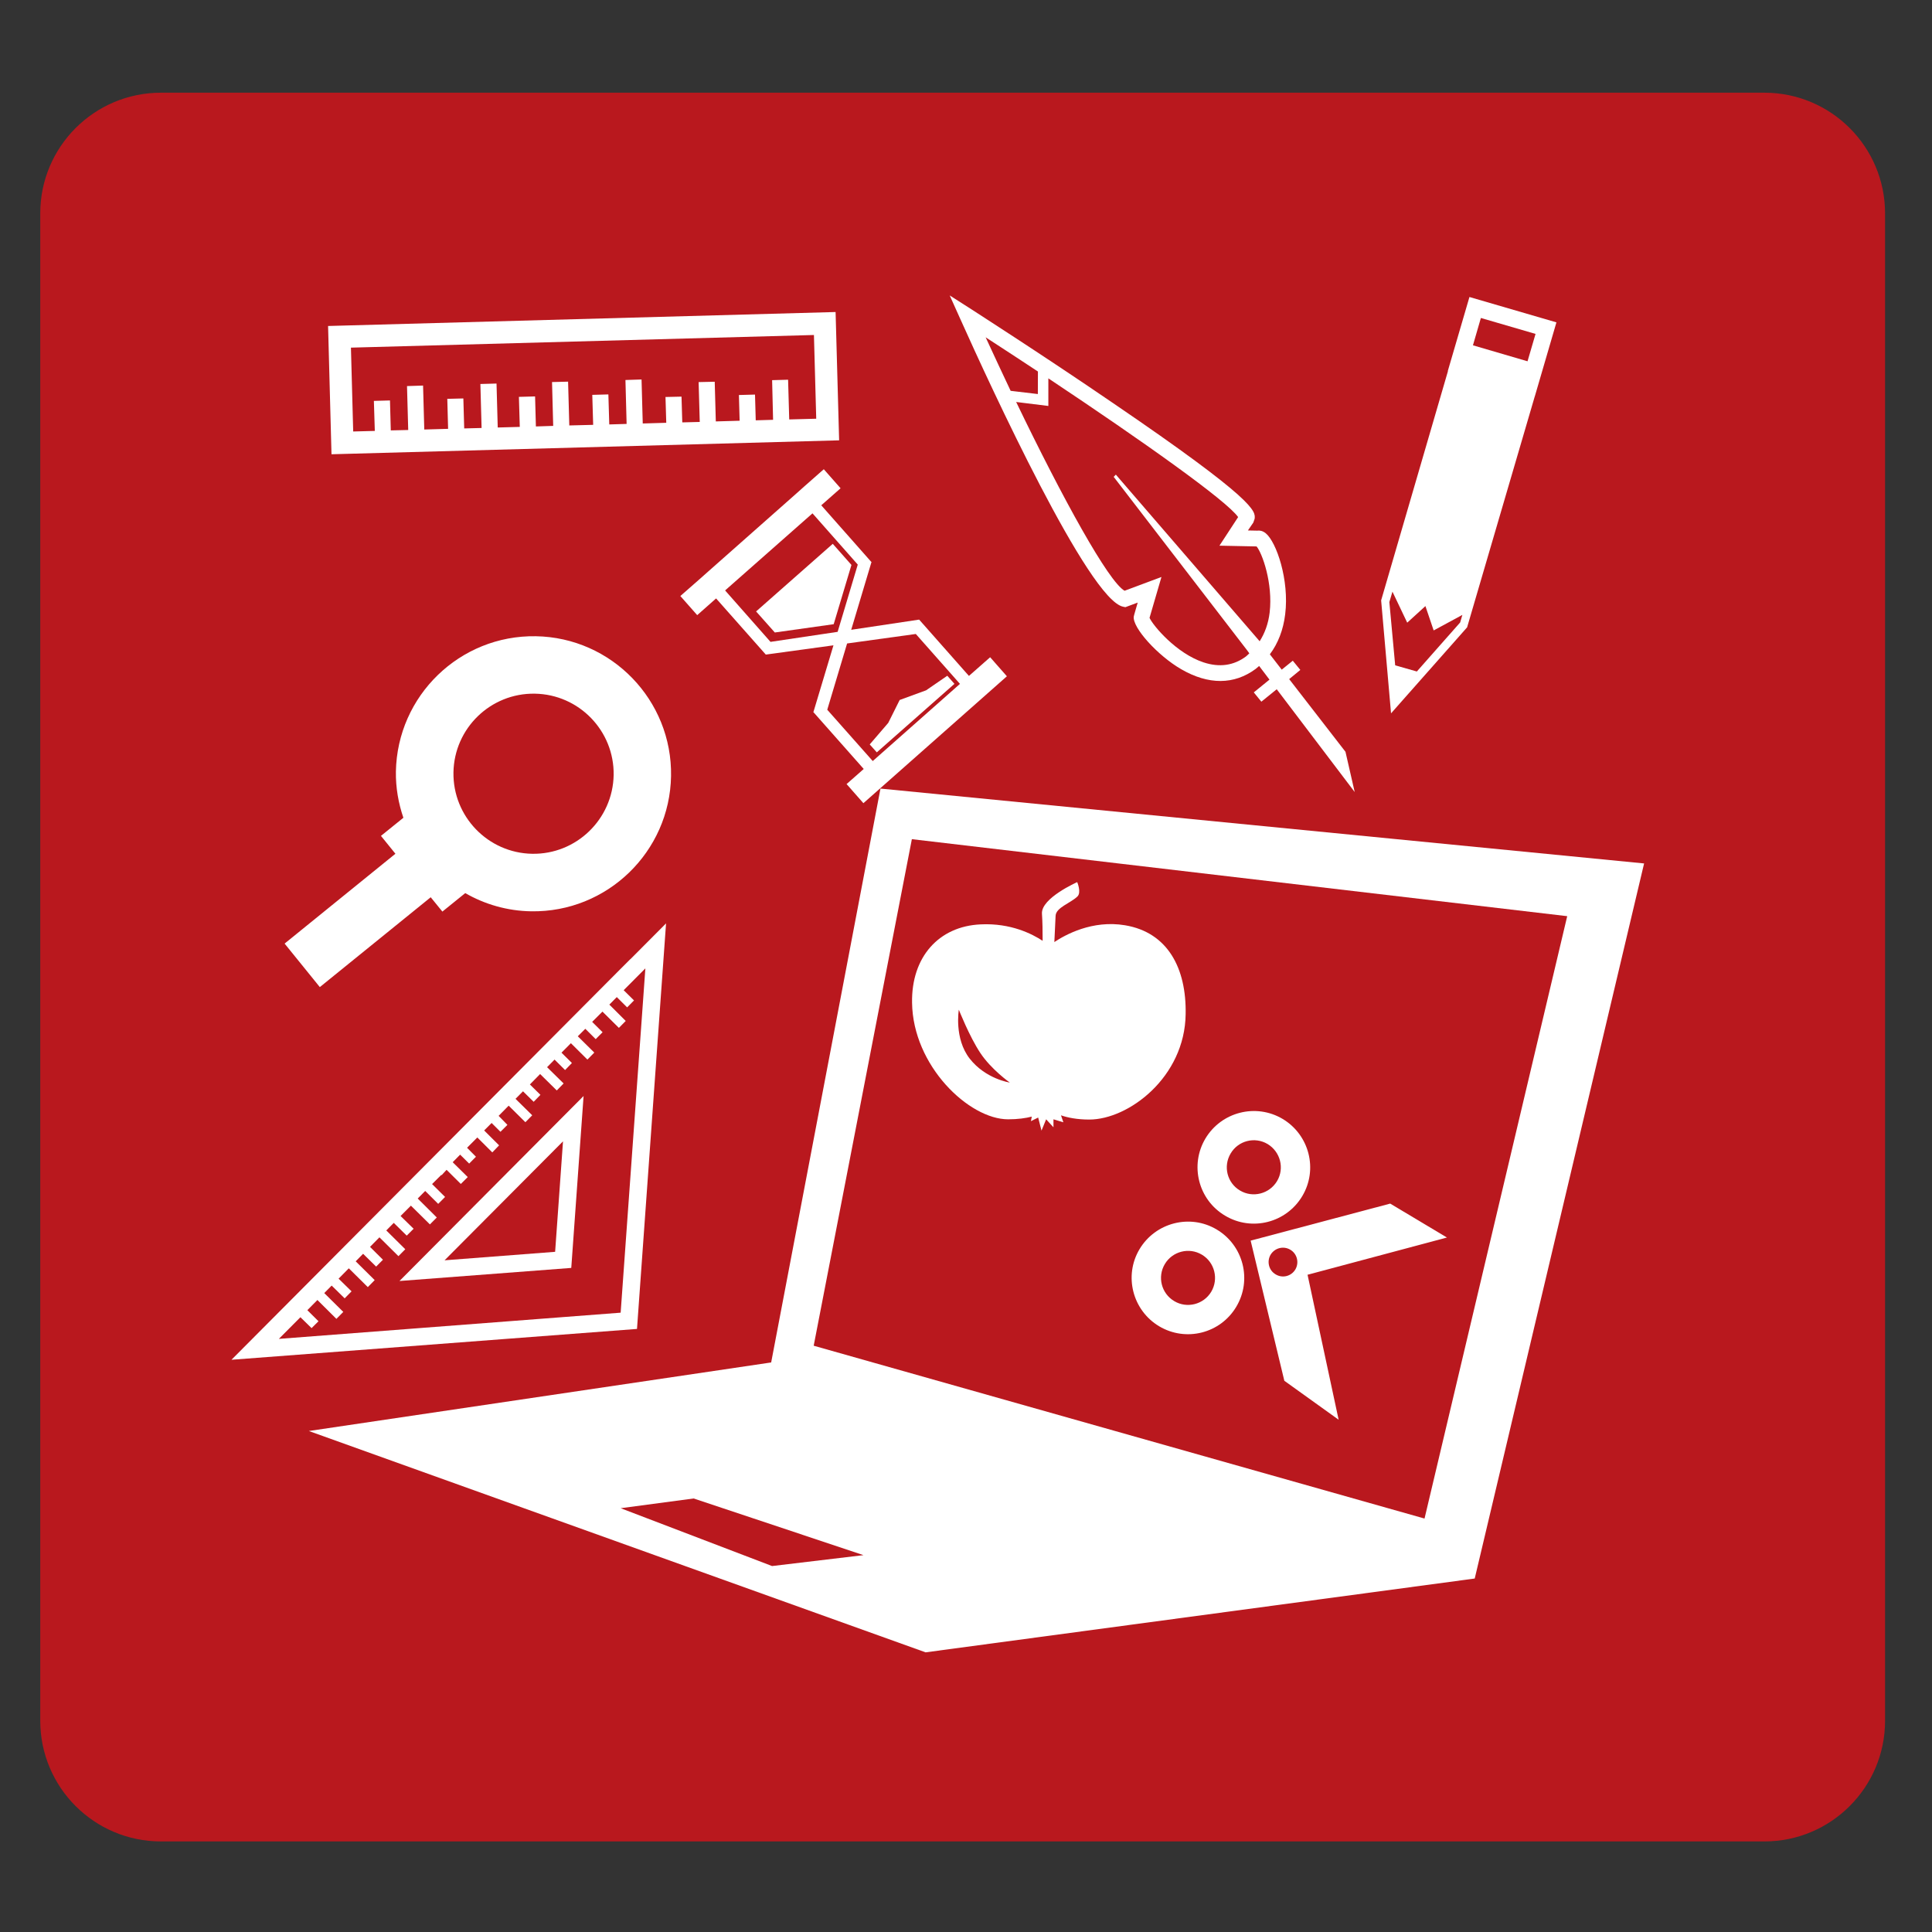 <?xml version="1.0" encoding="utf-8"?>
<!-- Generator: Adobe Illustrator 16.0.0, SVG Export Plug-In . SVG Version: 6.00 Build 0)  -->
<!DOCTYPE svg PUBLIC "-//W3C//DTD SVG 1.1//EN" "http://www.w3.org/Graphics/SVG/1.1/DTD/svg11.dtd">
<svg version="1.1" id="Layer_1" xmlns="http://www.w3.org/2000/svg" xmlns:xlink="http://www.w3.org/1999/xlink" x="0px" y="0px"
	 width="48px" height="48px" viewBox="0 0 48 48" enable-background="new 0 0 48 48" xml:space="preserve">
<rect x="0" y="0" width="48" height="48" fill="#333333" stroke="none"/>
<g>
	<path fill="#B9181E" d="M1,42.75c0,1.657,1.343,3,3,3h39.834c1.657,0,3-1.343,3-3V5.303c0-1.657-1.343-3-3-3H4
		c-1.657,0-3,1.343-3,3V42.75z"/>
</g>
<g>
	<g>
		<path fill="#FFFFFF" d="M21.875,19.592l-2.716,14.26l-0.002-0.002L7.673,35.553l15.323,5.499l13.643-1.834l4.208-17.766
			L21.875,19.592z M19.182,38.908l-3.762-1.437l1.813-0.242l4.22,1.408L19.182,38.908z M35.392,37.728l-15.176-4.294l2.439-12.585
			l16.282,1.913L35.392,37.728z"/>
		<path fill="#FFFFFF" d="M16.548,22.941l-0.886,0.89l-0.001-0.002l-0.258,0.258l-9.652,9.696l10.075-0.766L16.548,22.941z
			 M6.928,33.264l0.536-0.538l0.277,0.271l0.172-0.171l-0.277-0.275l0.25-0.253l0.472,0.469l0.171-0.173l-0.473-0.468L8.24,31.94
			l0.323,0.317l0.171-0.174l-0.322-0.315l0.254-0.257l0.472,0.467l0.171-0.174l-0.472-0.467l0.184-0.187l0.324,0.318l0.169-0.17
			l-0.321-0.32l0.234-0.237l0.472,0.468l0.17-0.172L9.597,30.57l0.186-0.188l0.322,0.317l0.171-0.171l-0.324-0.317l0.257-0.257
			l0.472,0.466l0.171-0.172l-0.474-0.471l0.186-0.188l0.323,0.321l0.171-0.172l-0.323-0.32l0.229-0.228l0.008,0.007l0.123-0.133
			l0.354,0.351l0.172-0.171l-0.374-0.369l0.185-0.188l0.224,0.222l0.169-0.17l-0.221-0.223l0.255-0.256l0.372,0.371l0.169-0.175
			l-0.371-0.37l0.185-0.186l0.22,0.219l0.173-0.172l-0.219-0.224l0.25-0.253l0.415,0.411l0.17-0.172l-0.415-0.409l0.186-0.187
			l0.265,0.261l0.168-0.173l-0.262-0.258l0.254-0.259l0.414,0.408l0.17-0.174l-0.411-0.404l0.186-0.189l0.261,0.26l0.17-0.175
			l-0.259-0.257l0.234-0.235l0.41,0.407l0.171-0.174l-0.41-0.405l0.187-0.186l0.258,0.257l0.171-0.172l-0.259-0.257l0.256-0.255
			l0.408,0.404l0.17-0.172l-0.407-0.406l0.185-0.187l0.257,0.256l0.171-0.173l-0.257-0.254l0.539-0.542l-0.614,8.554L6.928,33.264z"
			/>
		<path fill="#FFFFFF" d="M14.193,31.501l0.306-4.271l-4.574,4.596L14.193,31.501z M13.792,31.101l-2.747,0.211l2.943-2.956
			L13.792,31.101z"/>
		<path fill="#FFFFFF" d="M30.229,30.547c-0.661-0.395-1.521-0.174-1.917,0.487c-0.396,0.662-0.175,1.521,0.487,1.917
			c0.666,0.396,1.523,0.177,1.916-0.485C31.112,31.802,30.893,30.942,30.229,30.547z M30.093,32.093
			c-0.19,0.318-0.604,0.422-0.919,0.233c-0.321-0.19-0.424-0.603-0.234-0.921c0.188-0.317,0.603-0.423,0.92-0.233
			C30.178,31.36,30.282,31.775,30.093,32.093z"/>
		<path fill="#FFFFFF" d="M30.437,30.203c0.663,0.397,1.522,0.178,1.918-0.487c0.395-0.661,0.175-1.52-0.487-1.916
			c-0.666-0.396-1.524-0.175-1.919,0.485C29.554,28.947,29.771,29.81,30.437,30.203z M30.575,28.658
			c0.188-0.32,0.601-0.424,0.918-0.235c0.317,0.191,0.425,0.603,0.235,0.921s-0.604,0.424-0.921,0.234
			C30.488,29.39,30.384,28.977,30.575,28.658z"/>
		<path fill="#FFFFFF" d="M35.949,30.746l-1.41-0.843l-3.467,0.92l0.837,3.482l1.349,0.968l-0.773-3.606l0.008,0.002L35.949,30.746z
			 M32.183,31.539c-0.102,0.17-0.32,0.226-0.489,0.123c-0.169-0.097-0.227-0.319-0.126-0.49c0.103-0.168,0.32-0.225,0.491-0.122
			C32.229,31.151,32.281,31.371,32.183,31.539z"/>
		<path fill="#FFFFFF" d="M10.701,22.292l0.29,0.356l0.568-0.459c0.484,0.278,1.043,0.443,1.639,0.452
			c1.885,0.03,3.442-1.476,3.474-3.36c0.032-1.885-1.476-3.443-3.36-3.474c-1.885-0.031-3.442,1.475-3.476,3.362
			c-0.006,0.402,0.063,0.787,0.186,1.148l-0.557,0.45l0.359,0.444l-2.753,2.232l0.875,1.081L10.701,22.292z M13.287,17.234
			c1.1,0.018,1.976,0.924,1.959,2.022c-0.021,1.098-0.928,1.975-2.024,1.956c-1.097-0.019-1.974-0.926-1.956-2.023
			C11.285,18.092,12.19,17.216,13.287,17.234z"/>
		<path fill="#FFFFFF" d="M27.906,15.074l0.054,0.011l0.306-0.114l-0.085,0.294l-0.013,0.054c-0.035,0.274,0.592,0.968,1.178,1.307
			c0.678,0.393,1.315,0.39,1.852-0.008c0.028-0.022,0.057-0.05,0.085-0.072l0.257,0.339l-0.39,0.317l0.188,0.231l0.382-0.309
			l1.937,2.554l-0.229-1l-1.399-1.806l0.277-0.228l-0.187-0.229l-0.275,0.222l-0.295-0.381c0.204-0.272,0.334-0.607,0.381-0.995
			c0.105-0.852-0.217-1.794-0.483-2.012c-0.079-0.065-0.158-0.073-0.211-0.065l-0.232-0.005l0.134-0.196l0.033-0.095
			c0.021-0.188,0.052-0.444-3.532-2.883c-1.72-1.177-3.478-2.301-3.493-2.313l-0.551-0.352l0.269,0.598
			C24.596,9.571,27.055,14.913,27.906,15.074z M26.046,9.4c2.356,1.568,4.434,3.042,4.715,3.447l-0.464,0.71l0.922,0.019
			c0.138,0.161,0.411,0.914,0.325,1.643c-0.033,0.277-0.121,0.513-0.249,0.714l-0.007-0.01l-3.565-4.131l-0.054,0.055l3.319,4.314
			l0.051,0.071c-0.026,0.024-0.051,0.052-0.08,0.075c-0.307,0.23-0.662,0.28-1.059,0.149c-0.676-0.224-1.251-0.91-1.34-1.106
			l0.296-1.015l-0.916,0.342c-0.399-0.222-1.536-2.286-2.694-4.69l0.8,0.099V9.4z M25.787,9.23l-0.002,0.56l-0.676-0.08
			c-0.208-0.438-0.414-0.883-0.621-1.33C24.924,8.663,25.357,8.946,25.787,9.23z"/>
		<path fill="#FFFFFF" d="M34.56,17.723l1.89-2.137l1.681-5.738h0.001l0.537-1.839l-2.161-0.63l-0.538,1.84l0.004,0.001l-1.66,5.696
			L34.56,17.723z M36.792,7.9l1.358,0.396l-0.199,0.68l-1.356-0.397L36.792,7.9z M34.962,15.47l0.452-0.412l0.205,0.605l0.713-0.386
			l-0.055,0.188l-1.076,1.218l-0.538-0.153l-0.145-1.572l0.077-0.258L34.962,15.47z"/>
		<path fill="#FFFFFF" d="M29.457,25.195c0.021-1.138-0.443-2.029-1.506-2.207c-0.814-0.136-1.485,0.237-1.756,0.417
			c0.012-0.237,0.024-0.5,0.031-0.652c0.009-0.206,0.368-0.313,0.541-0.479c0.106-0.099-0.004-0.358-0.004-0.358
			s-0.9,0.397-0.876,0.784c0.014,0.189,0.017,0.451,0.017,0.674c-0.255-0.167-0.788-0.445-1.541-0.408
			c-1.041,0.047-1.722,0.813-1.703,1.945c0.02,1.571,1.416,2.898,2.386,2.898c0.241,0,0.437-0.028,0.588-0.067l-0.021,0.113
			l0.18-0.09l0.083,0.325l0.115-0.281l0.182,0.198v-0.198l0.246,0.074L26.36,27.71c0.159,0.055,0.393,0.105,0.703,0.105
			C28.039,27.815,29.438,26.763,29.457,25.195z M24.094,26.304c-0.394-0.502-0.272-1.218-0.272-1.218s0.261,0.663,0.532,1.072
			c0.271,0.411,0.734,0.738,0.734,0.738S24.492,26.809,24.094,26.304z"/>
		<path fill="#FFFFFF" d="M20.467,11.658l-0.48,0.423l-0.223,0.199l-2.168,1.918l-0.223,0.198l-0.47,0.412l0.419,0.475l0.278-0.246
			l0.191-0.169l1.235,1.395l1.681-0.23l-0.5,1.665l0.015,0.004l-0.003,0.002l1.24,1.401l-0.147,0.13l-0.279,0.245l0.418,0.475
			l3.565-3.153L24.6,16.329l-0.527,0.464l-1.237-1.399l-1.688,0.253l0.505-1.688l-0.013-0.003l0.001-0.002l-1.237-1.4l0.48-0.423
			L20.467,11.658z M22.753,15.751l1.097,1.24l-2.167,1.917l-1.13-1.275l0.493-1.646L22.753,15.751z M21.311,14.027l-0.5,1.671
			l-1.668,0.249l-1.128-1.278l2.171-1.915L21.311,14.027z"/>
		<polygon fill="#FFFFFF" points="19.25,15.714 20.713,15.508 21.154,14.036 20.69,13.511 18.785,15.191 		"/>
		<polygon fill="#FFFFFF" points="23.713,16.99 23.535,16.789 23.008,17.151 22.352,17.391 22.068,17.96 21.608,18.495 
			21.784,18.692 		"/>
		<path fill="#FFFFFF" d="M20.848,10.94L20.76,7.752L8.151,8.099l0.085,3.187L20.848,10.94z M20.222,8.323l0.057,2.08l-0.671,0.018
			L19.58,9.434l-0.397,0.011l0.024,0.985l-0.431,0.013l-0.018-0.64l-0.4,0.011l0.018,0.639l-0.592,0.017l-0.027-0.986l-0.4,0.009
			l0.028,0.99l-0.434,0.011l-0.019-0.64l-0.398,0.009l0.019,0.641l-0.584,0.017l-0.03-1.093l-0.4,0.013l0.029,1.091l-0.431,0.013
			l-0.022-0.746l-0.4,0.011l0.022,0.745l-0.593,0.015l-0.03-1.088l-0.399,0.01l0.029,1.089l-0.43,0.014l-0.02-0.746l-0.402,0.011
			l0.022,0.746l-0.548,0.015l-0.03-1.092l-0.401,0.011l0.03,1.093l-0.432,0.011l-0.021-0.745l-0.399,0.01l0.02,0.745l-0.592,0.017
			l-0.03-1.092l-0.399,0.013l0.03,1.091l-0.433,0.01l-0.02-0.744l-0.4,0.011l0.023,0.746l-0.537,0.014L8.719,8.637L20.222,8.323z"/>
	</g>
</g>
</svg>
